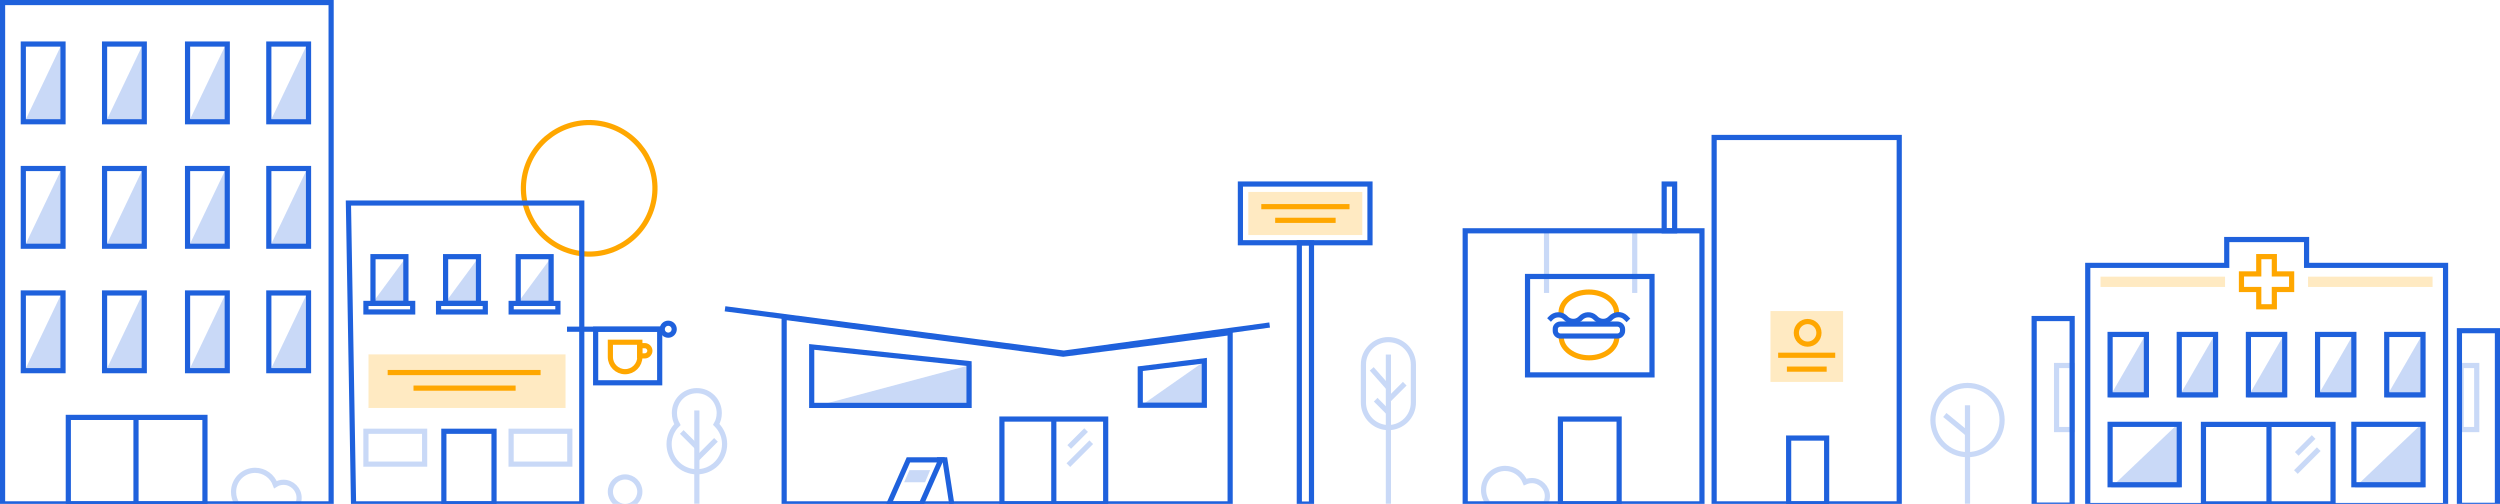 <svg version="1.1" id="Layer_1" xmlns="http://www.w3.org/2000/svg" xmlns:xlink="http://www.w3.org/1999/xlink" x="0px" y="0px"
	 viewBox="0 0 1171 236" enable-background="new 0 0 1171 236" xml:space="preserve">
<g id="Home-Page">
	<g id="Homepage-at-wider-viewport" transform="translate(-365, -8638)">
		<g id="Footer-Illustration" transform="translate(365, 8638)">
			
				<ellipse id="Oval" transform="matrix(0.173 -0.985 0.985 0.173 141.235 344.892)" fill="none" stroke="#FFA700" stroke-width="2.43" stroke-linecap="square" cx="276.1" cy="88.3" rx="30.8" ry="30.8"/>
			<rect id="Rectangle" x="1.2" y="1.2" fill="none" stroke="#1F61DC" stroke-width="2.43" width="153.9" height="234.8"/>
			<path fill="none" stroke="#1F61DC" stroke-width="2.43" d="M163.2,95.1l2.4,140.9h106.9V95.1H163.2z"/>
			<rect id="Rectangle-Copy-23" x="32" y="195.5" fill="none" stroke="#1F61DC" stroke-width="2.43" width="64" height="40.5"/>
      <g transform="translate(5, 0)">
      <rect x="166.4" y="202" opacity="0.24" fill="none" stroke="#1F61DC" stroke-width="2.43" enable-background="new    " width="27.5" height="15.4"/>
			
				<rect x="234.4" y="202" opacity="0.24" fill="none" stroke="#1F61DC" stroke-width="2.43" enable-background="new    " width="27.5" height="15.4"/>
		
			<rect x="167.6" y="166" opacity="0.24" fill="#FFA700" enable-background="new    " width="92.3" height="25.1"/>
			<rect x="202.9" y="202" fill="none" stroke="#1F61DC" stroke-width="2.43" width="23.5" height="34"/>
			<path id="Line-8" fill="none" stroke="#FFA700" stroke-width="2.43" stroke-linecap="square" d="M177.8,174.5H247"/>
			<path id="Line-8-Copy" fill="none" stroke="#FFA700" stroke-width="2.43" stroke-linecap="square" d="M189.9,181.8h45.4"/>
			<g id="Group-19" transform="translate(165.203, 119.02)">
				<rect x="4.5" y="1.2" fill="none" stroke="#1F61DC" stroke-width="2.43" width="15.4" height="21.9"/>
				<polygon fill="#1F61DC" fill-opacity="0.24" points="21.1,0 21.1,24.3 3.2,24.3 				"/>
				<rect x="1.2" y="23.1" fill="none" stroke="#1F61DC" stroke-width="2.43" width="21.9" height="4"/>
			</g>
			<g transform="translate(199.216, 119.02)">
				<rect x="4.5" y="1.2" fill="none" stroke="#1F61DC" stroke-width="2.43" width="15.4" height="21.9"/>
				<polygon fill="#1F61DC" fill-opacity="0.24" points="21.1,0 21.1,24.3 3.2,24.3 				"/>
				<rect x="1.2" y="23.1" fill="none" stroke="#1F61DC" stroke-width="2.43" width="21.9" height="4"/>
			</g>
			<g transform="translate(233.228, 119.02)">
				<rect x="4.5" y="1.2" fill="none" stroke="#1F61DC" stroke-width="2.43" width="15.4" height="21.9"/>
				<polygon fill="#1F61DC" fill-opacity="0.24" points="21.1,0 21.1,24.3 3.2,24.3 				"/>
				<rect x="1.2" y="23.1" fill="none" stroke="#1F61DC" stroke-width="2.43" width="21.9" height="4"/>
			</g>
      </g>
			<path id="Line-9" fill="none" stroke="#1F61DC" stroke-width="2.43" stroke-linecap="square" d="M266.8,154.2h41.5"/>
			<rect x="279" y="154.2" fill="none" stroke="#1F61DC" stroke-width="2.43" width="30" height="25.1"/>
			<ellipse fill="none" stroke="#1F61DC" stroke-width="2.43" stroke-linecap="round" cx="313" cy="154.2" rx="2.8" ry="2.8"/>
			<path fill="none" stroke="#FFA700" stroke-width="2.43" stroke-linecap="round" d="M285.9,160.3h13.8v6.9c0,3.8-3.1,6.9-6.9,6.9
				l0,0c-3.8,0-6.9-3.1-6.9-6.9V160.3z"/>
			<path fill="none" stroke="#FFA700" stroke-width="2.43" stroke-linecap="round" d="M299.6,161.9h2.4c1.3,0,2.4,1.1,2.4,2.4l0,0
				c0,1.3-1.1,2.4-2.4,2.4h-2.4V161.9z"/>
			<g id="Group-20" transform="translate(313.4, 182.983)" opacity="0.24">
				<path id="Combined-Shape" fill="none" stroke="#1F61DC" stroke-width="2.43" stroke-linecap="round" d="M3.9,15.9
					c-0.9-1.6-1.4-3.4-1.4-5.3C2.4,4.7,7.1,0,13,0s10.5,4.7,10.5,10.5c0,1.9-0.5,3.8-1.4,5.3c2.4,2.4,3.9,5.6,3.9,9.2
					c0,7.2-5.8,13-13,13S0,32.2,0,25C0,21.5,1.5,18.2,3.9,15.9z"/>
				<path id="Line-10" fill="none" stroke="#1F61DC" stroke-width="2.43" stroke-linecap="square" d="M13,51.8V10.5"/>
				<path id="Line-11" fill="none" stroke="#1F61DC" stroke-width="2.43" stroke-linecap="square" d="M12.1,25.5l-5.3-5.3"/>
				<path id="Line-12" fill="none" stroke="#1F61DC" stroke-width="2.43" stroke-linecap="square" d="M13.8,31.2l7.3-7.3"/>
			</g>
			<path fill="none" stroke="#1F61DC" stroke-width="2.43" d="M576.2,155.8c-26.1,3.4-52.1,6.8-78.2,10.1
				c-43.6-5.8-87.2-11.6-130.7-17.3V236h208.9L576.2,155.8L576.2,155.8z"/>
			<rect x="608.6" y="113.8" fill="none" stroke="#1F61DC" stroke-width="2.43" width="5.7" height="122.3"/>
			<rect x="581" y="86.2" fill="none" stroke="#1F61DC" stroke-width="2.43" width="60.7" height="27.5"/>
			
					<path fill="none" stroke="#1F61DC" stroke-width="2.43" d="M425.5,215.4l-9.1,20.6h15.2l9.1-20.6H425.5z"/>
			<polyline id="Path-7" fill="none" stroke="#1F61DC" stroke-width="2.43" stroke-linecap="square" points="440.1,215.4 
				442.6,215.4 445.6,234.8 			"/>
			<polygon fill="#1F61DC" fill-opacity="0.24" points="426,220.2 435.7,220.2 433.3,225.9 423.5,225.9 			"/>
			<rect x="469.3" y="196.3" fill="none" stroke="#1F61DC" stroke-width="2.43" width="48.6" height="39.7"/>
			<path id="Line-18" fill="none" stroke="#1F61DC" stroke-width="2.43" stroke-linecap="square" d="M493.6,197.2v37.6"/>
			<polyline id="Path-8" fill="none" stroke="#1F61DC" stroke-width="2.43" stroke-linecap="square" points="340.8,144.8 
				498.3,165.4 593.5,152.4 			"/>
			<g id="Group-30" transform="translate(501.279, 201.605)" opacity="0.24">
				<path id="Line-19" fill="none" stroke="#1F61DC" stroke-width="2.43" stroke-linecap="square" d="M0.4,6.9l6.2-6.2"/>
				<path id="Line-19-Copy" fill="none" stroke="#1F61DC" stroke-width="2.43" stroke-linecap="square" d="M0,15.4l9-9"/>
			</g>
			<g id="Group-30-Copy" transform="translate(1076.251, 204.844)" opacity="0.24">
				<path fill="none" stroke="#1F61DC" stroke-width="2.43" stroke-linecap="square" d="M0.4,6.9l6.2-6.2"/>
				<path fill="none" stroke="#1F61DC" stroke-width="2.43" stroke-linecap="square" d="M0,15.4l9-9"/>
			</g>
			
				<ellipse opacity="0.24" fill="none" stroke="#1F61DC" stroke-width="2.43" stroke-linecap="square" enable-background="new    " cx="292.8" cy="230.3" rx="6.9" ry="6.9"/>
			<path id="Line-28" fill="none" stroke="#1F61DC" stroke-width="2.43" stroke-linecap="square" d="M63.7,195.9V236"/>
			<path fill="none" stroke="#1F61DC" stroke-width="2.43" d="M380.2,162.5v27.4h73.7v-19.6L380.2,162.5z"/>
			<polygon fill="#1F61DC" fill-opacity="0.24" points="455.1,170.8 455.1,191.1 379,191.1 			"/>
			<path fill="none" stroke="#1F61DC" stroke-width="2.43" d="M534.1,172.7v17.1h30V169L534.1,172.7z"/>
			<polygon fill="#1F61DC" fill-opacity="0.24" points="565.3,168.4 565.3,191.1 532.9,191.1 			"/>
			
				<rect id="Rectangle-Copy-17" x="584.7" y="89.9" opacity="0.24" fill="#FFA700" enable-background="new    " width="53.4" height="20.2"/>
			
				<rect id="Rectangle-Copy-22" x="829.3" y="145.7" opacity="0.24" fill="#FFA700" enable-background="new    " width="34" height="33.2"/>
			<path id="Line-8-Copy-2" fill="none" stroke="#FFA700" stroke-width="2.43" stroke-linecap="square" d="M592,96.8h38.9"/>
			<path id="Line-8-Copy-4" fill="none" stroke="#FFA700" stroke-width="2.43" stroke-linecap="square" d="M834.1,166.4h24.3"/>
			<path id="Line-8-Copy-3" fill="none" stroke="#FFA700" stroke-width="2.43" stroke-linecap="square" d="M598.5,103.2h25.9"/>
			<path id="Line-8-Copy-5" fill="none" stroke="#FFA700" stroke-width="2.43" stroke-linecap="square" d="M838.2,172.9h16.2"/>
			<rect x="686.3" y="108.1" fill="none" stroke="#1F61DC" stroke-width="2.43" width="110.9" height="127.9"/>
			
				<rect id="Rectangle-Copy-20" x="952.8" y="149.2" fill="none" stroke="#1F61DC" stroke-width="2.43" width="17.8" height="87.4"/>
			
				<rect x="963.3" y="171.2" opacity="0.24" fill="none" stroke="#1F61DC" stroke-width="2.43" enable-background="new    " width="7.3" height="30"/>
			
				<rect x="1152.8" y="171.2" opacity="0.24" fill="none" stroke="#1F61DC" stroke-width="2.43" enable-background="new    " width="7.3" height="30"/>
			<rect id="Rectangle-Copy-21" x="1152" y="154.9" fill="none" stroke="#1F61DC" stroke-width="2.43" width="17.8" height="81.8"/>
			<g id="Group-27" transform="translate(637.328, 157.884)" opacity="0.24">
				<path fill="none" stroke="#1F61DC" stroke-width="2.43" d="M13,1.2L13,1.2c6.5,0,11.7,5.3,11.7,11.7v17.8
					c0,6.5-5.3,11.7-11.7,11.7l0,0c-6.5,0-11.7-5.3-11.7-11.7V13C1.2,6.5,6.5,1.2,13,1.2z"/>
				<path id="Line-20" fill="none" stroke="#1F61DC" stroke-width="2.43" stroke-linecap="square" d="M13,9.4v69.8"/>
				<path id="Line-21" fill="none" stroke="#1F61DC" stroke-width="2.43" stroke-linecap="square" d="M12.1,22.7L6,15.8"/>
				<path id="Line-22" fill="none" stroke="#1F61DC" stroke-width="2.43" stroke-linecap="square" d="M13.8,28.7l6-6"/>
				<path id="Line-23" fill="none" stroke="#1F61DC" stroke-width="2.43" stroke-linecap="square" d="M12.1,34.4l-4.2-4.2"/>
			</g>
			<path fill="none" stroke="#FFA700" stroke-width="2.43" stroke-linecap="square" d="M757.2,146.5c0-5.4-5.8-9.7-13-9.7
				s-13,4.3-13,9.7"/>
			<path id="Oval-Copy-7" fill="none" stroke="#FFA700" stroke-width="2.43" stroke-linecap="square" d="M731.3,157.9
				c0,5.4,5.8,9.7,13,9.7s13-4.3,13-9.7"/>
			<path fill="none" stroke="#1F61DC" stroke-width="2.43" d="M730.9,151.8h26.7c1.3,0,2.4,1.1,2.4,2.4v0.8c0,1.3-1.1,2.4-2.4,2.4
				h-26.7c-1.3,0-2.4-1.1-2.4-2.4v-0.8C728.4,152.9,729.5,151.8,730.9,151.8z"/>
			<path id="Path-9" fill="none" stroke="#1F61DC" stroke-width="2.43" stroke-linecap="square" d="M726.4,149L726.4,149
				c1.8-1.9,4.8-2.1,6.7-0.3c0.1,0.1,0.2,0.2,0.3,0.3l0,0c1.8,1.9,4.8,2.1,6.7,0.3c0.1-0.1,0.2-0.2,0.3-0.3l0,0
				c1.8-1.9,4.8-2.1,6.7-0.3c0.1,0.1,0.2,0.2,0.3,0.3l0,0c1.8,1.9,4.8,2.1,6.7,0.3c0.1-0.1,0.2-0.2,0.3-0.3l0,0c1.9-2,5-2.2,7-0.3
				c0.1,0,0.1,0.1,0.2,0.2l0.3,0.3"/>
			<rect x="715.5" y="129.5" fill="none" stroke="#1F61DC" stroke-width="2.43" width="58.3" height="46.1"/>
			
				<path id="Line-24" opacity="0.24" fill="none" stroke="#1F61DC" stroke-width="2.43" stroke-linecap="square" enable-background="new    " d="
				M765.7,136v-25.9"/>
			<path opacity="0.24" fill="none" stroke="#1F61DC" stroke-width="2.43" stroke-linecap="square" enable-background="new    " d="
				M724.4,136v-25.9"/>
			<rect x="730.9" y="196.3" fill="none" stroke="#1F61DC" stroke-width="2.43" width="27.5" height="39.7"/>
			<rect x="837.8" y="205.2" fill="none" stroke="#1F61DC" stroke-width="2.43" width="17.8" height="30.8"/>
			<g id="Group-33" transform="translate(124.712, 19.432)">
				<rect x="1.2" y="1.2" fill="none" stroke="#1F61DC" stroke-width="2.43" width="18.6" height="36.4"/>
				<polygon fill="#1F61DC" fill-opacity="0.24" points="19.4,0.8 19.4,36.4 2.4,36.4 				"/>
			</g>
			<g transform="translate(86.651, 19.432)">
				<rect x="1.2" y="1.2" fill="none" stroke="#1F61DC" stroke-width="2.43" width="18.6" height="36.4"/>
				<polygon fill="#1F61DC" fill-opacity="0.24" points="19.4,0.8 19.4,36.4 2.4,36.4 				"/>
			</g>
			<g transform="translate(47.779, 19.432)">
				<rect x="1.2" y="1.2" fill="none" stroke="#1F61DC" stroke-width="2.43" width="18.6" height="36.4"/>
				<polygon fill="#1F61DC" fill-opacity="0.24" points="19.4,0.8 19.4,36.4 2.4,36.4 				"/>
			</g>
			<g transform="translate(9.718, 19.432)">
				<rect x="1.2" y="1.2" fill="none" stroke="#1F61DC" stroke-width="2.43" width="18.6" height="36.4"/>
				<polygon fill="#1F61DC" fill-opacity="0.24" points="19.4,0.8 19.4,36.4 2.4,36.4 				"/>
			</g>
			<g transform="translate(124.712, 77.727)">
				<rect x="1.2" y="1.2" fill="none" stroke="#1F61DC" stroke-width="2.43" width="18.6" height="36.4"/>
				<polygon fill="#1F61DC" fill-opacity="0.24" points="19.4,0.8 19.4,36.4 2.4,36.4 				"/>
			</g>
			<g transform="translate(86.651, 77.727)">
				<rect x="1.2" y="1.2" fill="none" stroke="#1F61DC" stroke-width="2.43" width="18.6" height="36.4"/>
				<polygon fill="#1F61DC" fill-opacity="0.24" points="19.4,0.8 19.4,36.4 2.4,36.4 				"/>
			</g>
			<g transform="translate(47.779, 77.727)">
				<rect x="1.2" y="1.2" fill="none" stroke="#1F61DC" stroke-width="2.43" width="18.6" height="36.4"/>
				<polygon fill="#1F61DC" fill-opacity="0.24" points="19.4,0.8 19.4,36.4 2.4,36.4 				"/>
			</g>
			<g transform="translate(9.718, 77.727)">
				<rect x="1.2" y="1.2" fill="none" stroke="#1F61DC" stroke-width="2.43" width="18.6" height="36.4"/>
				<polygon fill="#1F61DC" fill-opacity="0.24" points="19.4,0.8 19.4,36.4 2.4,36.4 				"/>
			</g>
			<g transform="translate(124.712, 136.023)">
				<rect x="1.2" y="1.2" fill="none" stroke="#1F61DC" stroke-width="2.43" width="18.6" height="36.4"/>
				<polygon fill="#1F61DC" fill-opacity="0.24" points="19.4,0.8 19.4,36.4 2.4,36.4 				"/>
			</g>
			<g transform="translate(86.651, 136.023)">
				<rect x="1.2" y="1.2" fill="none" stroke="#1F61DC" stroke-width="2.43" width="18.6" height="36.4"/>
				<polygon fill="#1F61DC" fill-opacity="0.24" points="19.4,0.8 19.4,36.4 2.4,36.4 				"/>
			</g>
			<g transform="translate(47.779, 136.023)">
				<rect x="1.2" y="1.2" fill="none" stroke="#1F61DC" stroke-width="2.43" width="18.6" height="36.4"/>
				<polygon fill="#1F61DC" fill-opacity="0.24" points="19.4,0.8 19.4,36.4 2.4,36.4 				"/>
			</g>
			<g transform="translate(9.718, 136.023)">
				<rect x="1.2" y="1.2" fill="none" stroke="#1F61DC" stroke-width="2.43" width="18.6" height="36.4"/>
				<polygon fill="#1F61DC" fill-opacity="0.24" points="19.4,0.8 19.4,36.4 2.4,36.4 				"/>
			</g>
			<rect x="779.5" y="86.2" fill="none" stroke="#1F61DC" stroke-width="2.43" width="4.9" height="21.9"/>
			<rect x="802.9" y="64.4" fill="none" stroke="#1F61DC" stroke-width="2.43" width="86.7" height="171.6"/>
			<path fill="none" stroke="#1F61DC" stroke-width="2.43" d="M977.9,124.3v112.5h167.6V124.3h-65.1v-12.1H1043v12.1H977.9z"/>
			<g id="Group-29" transform="translate(987.171, 197.557)">
				<polygon fill="#1F61DC" fill-opacity="0.24" points="34,0 34,30.8 1.6,30.8 				"/>
				<rect x="1.2" y="1.2" fill="none" stroke="#1F61DC" stroke-width="2.43" width="32.4" height="28.3"/>
			</g>
			<g transform="translate(1101.355, 197.557)">
				<polygon fill="#1F61DC" fill-opacity="0.24" points="34,0 34,30.8 1.6,30.8 				"/>
				<rect x="1.2" y="1.2" fill="none" stroke="#1F61DC" stroke-width="2.43" width="32.4" height="28.3"/>
			</g>
			<g transform="translate(987.171, 155.455)">
				<polygon fill="#1F61DC" fill-opacity="0.24" points="18.6,0 18.6,30.8 0.8,30.8 				"/>
				<rect x="1.2" y="1.2" fill="none" stroke="#1F61DC" stroke-width="2.43" width="17" height="28.3"/>
			</g>
			<g transform="translate(1019.564, 155.455)">
				<polygon fill="#1F61DC" fill-opacity="0.24" points="18.6,0 18.6,30.8 0.8,30.8 				"/>
				<rect x="1.2" y="1.2" fill="none" stroke="#1F61DC" stroke-width="2.43" width="17" height="28.3"/>
			</g>
			<g transform="translate(1051.956, 155.455)">
				<polygon fill="#1F61DC" fill-opacity="0.24" points="18.6,0 18.6,30.8 0.8,30.8 				"/>
				<rect x="1.2" y="1.2" fill="none" stroke="#1F61DC" stroke-width="2.43" width="17" height="28.3"/>
			</g>
			<g transform="translate(1084.349, 155.455)">
				<polygon fill="#1F61DC" fill-opacity="0.24" points="18.6,0 18.6,30.8 0.8,30.8 				"/>
				<rect x="1.2" y="1.2" fill="none" stroke="#1F61DC" stroke-width="2.43" width="17" height="28.3"/>
			</g>
			<g transform="translate(1116.742, 155.455)">
				<polygon fill="#1F61DC" fill-opacity="0.24" points="18.6,0 18.6,30.8 0.8,30.8 				"/>
				<rect x="1.2" y="1.2" fill="none" stroke="#1F61DC" stroke-width="2.43" width="17" height="28.3"/>
			</g>
			<g id="Group-31" transform="translate(905.379, 180.554)" opacity="0.24">
				<ellipse fill="none" stroke="#1F61DC" stroke-width="2.43" stroke-linecap="square" cx="16.2" cy="16.2" rx="16.2" ry="16.2"/>
				<path id="Line-26" fill="none" stroke="#1F61DC" stroke-width="2.43" stroke-linecap="square" d="M16.2,10.5V57"/>
				<path id="Line-27" fill="none" stroke="#1F61DC" stroke-width="2.43" stroke-linecap="square" d="M15.4,21.9l-8.9-7.3"/>
			</g>
			<path fill="none" stroke="#FFA700" stroke-width="2.43" d="M1065.3,120.2h-7.3v8.1h-8.1v7.3h8.1v8.1h7.3v-8.1h8.1v-7.3h-8.1
				V120.2z"/>
			<rect x="1032.1" y="198.8" fill="none" stroke="#1F61DC" stroke-width="2.43" width="60.7" height="37.2"/>
			<path id="Line-25" fill="none" stroke="#1F61DC" stroke-width="2.43" stroke-linecap="square" d="M1062.8,199.5V236"/>
			<ellipse fill="none" stroke="#FFA700" stroke-width="2.43" stroke-linecap="square" cx="846.7" cy="155.9" rx="5.3" ry="5.3"/>
			
				<rect x="985.1" y="130.8" opacity="0.24" fill="none" stroke="#FFA700" stroke-width="2.43" enable-background="new    " width="55.9" height="2.4"/>
			
				<rect x="1082.3" y="130.8" opacity="0.24" fill="none" stroke="#FFA700" stroke-width="2.43" enable-background="new    " width="55.9" height="2.4"/>
			<path opacity="0.24" fill="none" stroke="#1F61DC" stroke-width="2.43" stroke-linecap="square" enable-background="new    " d="
				M723.8,236c0.6-1.1,1-2.3,1-3.6c0-4-3.3-7.3-7.3-7.3c-1.1,0-2.2,0.3-3.1,0.7c-1.5-3.7-5.1-6.4-9.4-6.4c-5.6,0-10.1,4.5-10.1,10.1
				c0,2.5,0.9,4.7,2.3,6.5H723.8z"/>
			<path opacity="0.24" fill="none" stroke="#1F61DC" stroke-width="2.43" stroke-linecap="square" enable-background="new    " d="
				M139.5,236c0.4-0.9,0.6-1.8,0.6-2.8c0-4-3.3-7.3-7.3-7.3c-1.4,0-2.7,0.4-3.8,1.1c-1.4-3.9-5.1-6.7-9.5-6.7
				c-5.6,0-10.1,4.5-10.1,10.1c0,2.1,0.6,4.1,1.7,5.7h28.4V236z"/>
		</g>
	</g>
</g>
</svg>
